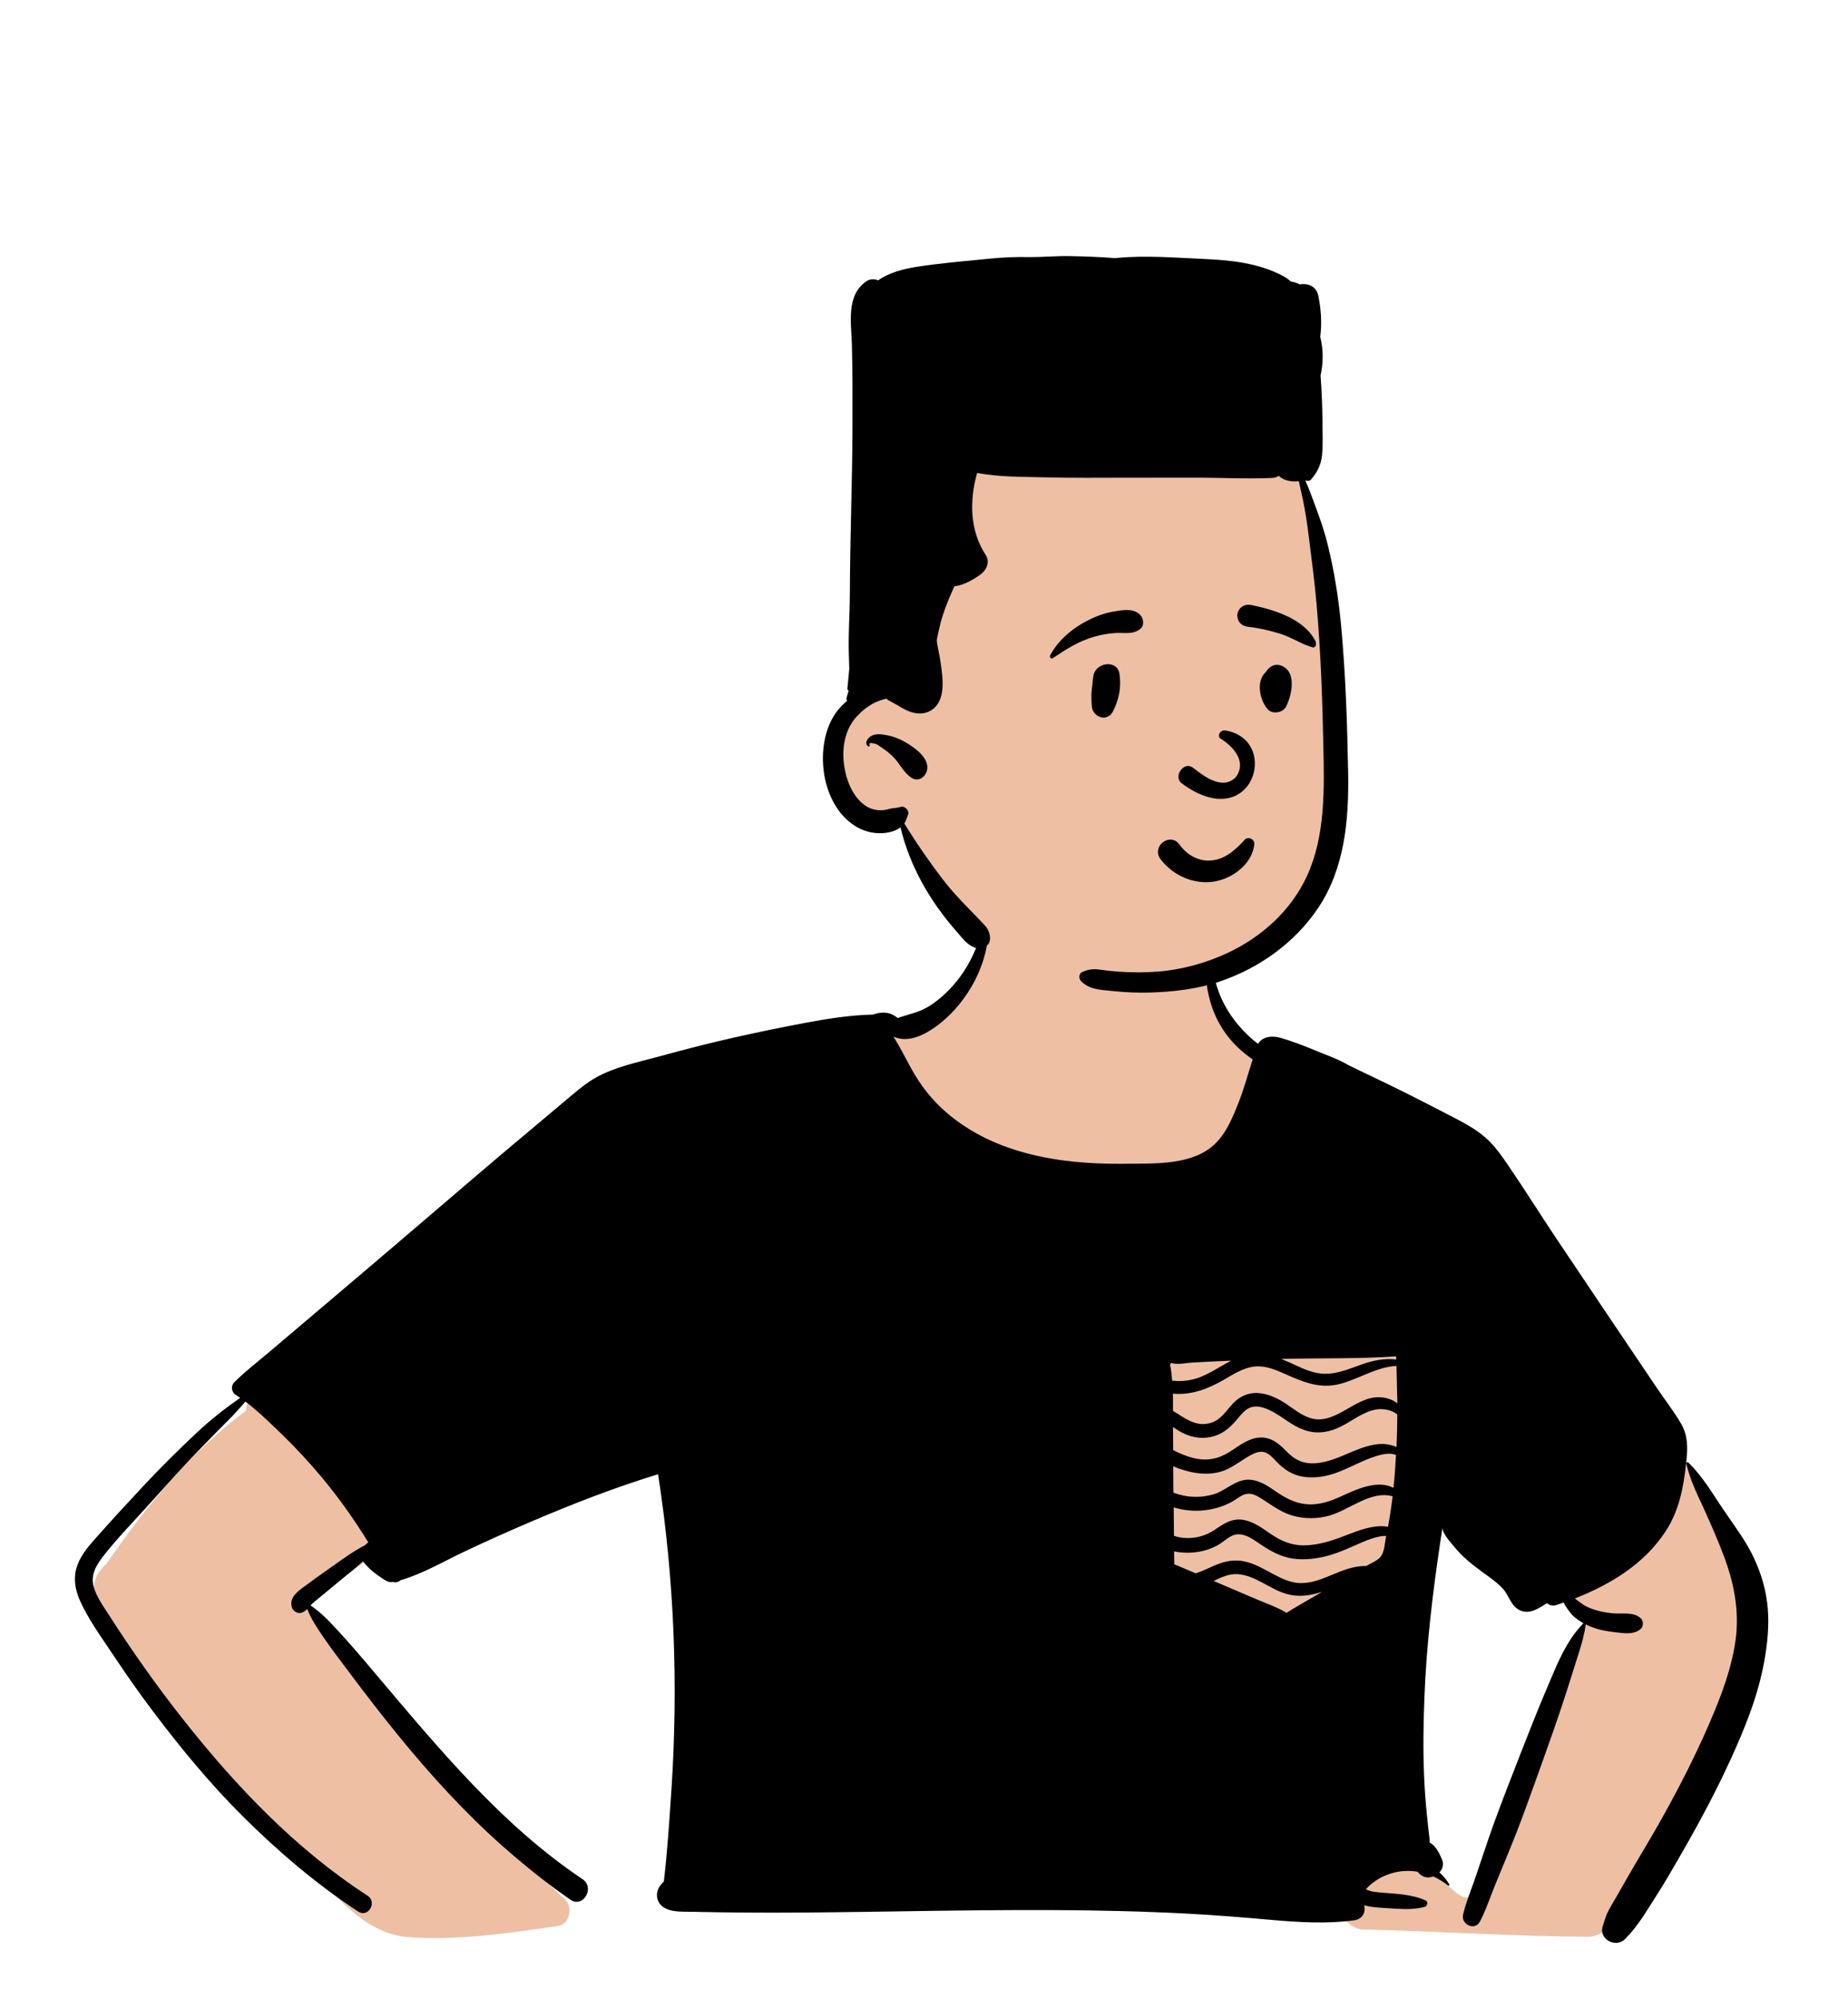 <?xml version="1.0" encoding="utf-8"?>
<!-- Generator: Adobe Illustrator 24.0.3, SVG Export Plug-In . SVG Version: 6.00 Build 0)  -->
<svg version="1.1" id="圖層_1" xmlns="http://www.w3.org/2000/svg" xmlns:xlink="http://www.w3.org/1999/xlink" x="0px" y="0px"
	 viewBox="0 0 270 292" style="enable-background:new 0 0 270 292;" xml:space="preserve">
<style type="text/css">
	.st0{fill-rule:evenodd;clip-rule:evenodd;fill:#EFBFA4;}
	.st1{fill-rule:evenodd;clip-rule:evenodd;}
</style>
<title>peep-21</title>
<desc>Created with Sketch.</desc>
<path id="_xD83C__xDFA8_-Background" class="st0" d="M147.5,128.86c11.34-0.81,26.88,1.44,30.16,14.37
	c1.02,4.71,3.02,6.77,6.39,9.85c21.37,27.36-53.18,31.95-57.01,5.28c-8.07,2.94-16.86,3.56-24.94,6.54
	c-4.38,1.62-8.35,4.17-12.16,6.84c-15.52,11.03-30.83,22.38-46.3,33.48c5.99,2.76,17.37,13.29,12.73,20.36
	c-1.08,1.38-2.68,2.33-4.1,3.34l-0.75,0.53c-1.61,1.15-4.32,3.12-5.82,4.19l-0.28,0.2c-0.11,0.08-0.23,0.17-0.34,0.25
	c10.8,15.8,23.44,30.38,37.47,43.39c1.19,1.11,0.71,3.59-1.02,3.88l-2.06,0.3c-6.65,0.97-13.42,1.84-20.12,1.31
	c-6.52-0.71-10.46-6.49-14.92-10.67c-8.91-9.11-17.2-18.82-24.75-29.09L19.52,243c-2.35-3.21-5.47-6.5-5.7-10.65
	c-0.42-1.25,0.68-3.03,1.73-3.89l0.36-0.52c5.65-8.13,12.04-15.96,20.05-21.85c-0.03-0.88,0.38-1.8,1.18-2.38l33.47-24.23l0,0
	c8.63-5.94,16.66-12.93,26.02-17.73c9.57-4.61,20.37-4.79,30.18-8.64c0.21-2.77,6.04-3.48,5.85-3.05
	c6.15-3.71,9.31-8.13,10.29-12.19C143.92,133.82,142.71,130.12,147.5,128.86z M230.26,215.84c10.35-15.58,20.21,1.66,24.52,12.04
	c5.09,14.21-5.45,31.7-12.26,43.96c-2.51,3.4-5.81,10.58-10.23,11.1c-11.14-0.05-22.29-0.83-33.44-1.06
	c-7.2-1.79,2.9-12.6,9.87-8.65c2.11,0.79,3.17,3.19,5.23,3.96c0.75,0.16,0.8-0.17,1.11-0.92l0.04-0.1c0.54-1.29,1.07-2.6,1.61-3.89
	c4.54-11.18,9.33-22.26,14.1-33.33c1.02-2.4-0.41-4.39-2.27-5.82c-1.42-1.17-7.54-4.03-1.78-2.77
	C224.56,225.2,227.23,219.97,230.26,215.84z M204.57,194.52c1-0.12,2.28,0.88,2.43,1.85c1.27,8.07-0.15,16.04-1.84,23.93l-0.31,1.44
	c-0.63,2.88-1.33,5.81-2.89,8.33c-1.59,2.57-4,4.51-6.77,5.69c-8.88,3.54-19.92,0.04-26.45-6.58c-4.18-5.73-0.51-12.92,0.2-19.19
	c-0.66-1.69-0.91-3.65-1.29-5.39l-0.05-0.21l-1.49-6.5c-0.33-1.43,0.72-3.4,2.43-3.2C180.51,196.08,192.61,196.02,204.57,194.52z"/>
<path id="_xD83D__xDD8D_-Ink" class="st1" d="M246.38,213.81c-0.04-0.16,0.16-0.28,0.28-0.16c2.11,2.03,3.59,4.63,5.23,7.03
	c1.55,2.29,3.25,4.49,4.41,7.02c1.08,2.35,1.77,4.73,1.98,7.32c0.21,2.56-0.06,5.13-0.51,7.66c-0.89,4.98-2.79,9.69-4.88,14.26
	c-2.03,4.45-4.32,8.77-6.74,13.01l-0.87,1.51c-1.06,1.84-2.13,3.69-3.27,5.47c-1.43,2.22-2.73,4.52-4.61,6.37
	c-1.34,1.32-3.85,0-3.24-1.89c0.26-0.82,0.47-1.6,0.88-2.36c0.31-0.58,0.66-1.15,0.99-1.72c0.66-1.15,1.31-2.3,1.97-3.44
	c1.38-2.41,2.84-4.77,4.21-7.19c2.38-4.19,4.62-8.46,6.61-12.85l0.23-0.52c1.83-4.07,3.56-8.28,4.36-12.68
	c0.85-4.63,0.09-9-1.56-13.36c-0.85-2.25-1.81-4.46-2.8-6.65l-0.19-0.42C247.89,218.15,246.88,216.07,246.38,213.81z M144.1,133.64
	c0.02-0.08,0.16-0.09,0.17,0c0.59,3.94-0.72,8.1-2.87,11.37c-1.17,1.79-2.61,3.4-4.31,4.7l-0.13,0.1c-1.74,1.3-4.08,2.55-6.24,1.71
	c-0.07-0.03-0.13-0.06-0.19-0.09c0.24,0.38,0.47,0.77,0.7,1.17c0.68,1.18,1.29,2.4,1.95,3.58c1.18,2.12,2.59,4.02,4.37,5.69
	c7.12,6.65,17.12,8.23,26.51,8.15l0.66-0.01c4.13-0.03,9.52,0.18,12.7-2.81c1.71-1.6,2.65-3.88,3.5-6.03c0.84-2.1,1.41-4.27,2.1-6.4
	c-1.45-1-2.78-2.21-3.83-3.63c-1.09-1.48-1.91-3.14-2.39-4.92l-0.07-0.27c-0.37-1.42-0.74-3.29-0.15-4.63
	c0.07-0.15,0.32-0.14,0.39,0c0.32,0.64,0.38,1.36,0.58,2.05c0.23,0.8,0.49,1.59,0.83,2.34c0.66,1.46,1.53,2.85,2.57,4.07
	c0.86,1.01,1.79,1.93,2.86,2.71c0.63-1.08,2.08-1.23,3.3-0.87c1.63,0.48,3.25,1.09,4.82,1.74l0.31,0.13
	c1.56,0.65,3.32,1.24,4.77,2.12c0.89,0.42,1.73,0.85,2.53,1.22c3.98,1.87,7.9,3.85,11.8,5.88l0.84,0.43
	c1.64,0.85,3.26,1.71,4.68,2.9c1.45,1.21,2.57,2.86,3.63,4.41c2.41,3.54,4.69,7.19,7.08,10.75c4.82,7.19,9.64,14.37,14.49,21.54
	c1.17,1.74,2.5,3.43,3.55,5.24c1.01,1.73,0.98,3.5,0.78,5.43l-0.04,0.35c-0.38,3.54-1.02,6.94-3.01,9.97
	c-3.12,4.77-8.05,7.74-13.25,9.79c0.64,0.47,1.23,0.99,1.99,1.31c1.17,0.5,2.41,0.76,3.67,0.86c1.35,0.11,2.86-0.23,3.95,0.69
	c0.44,0.37,0.45,1.24,0,1.61c-1.05,0.86-2.4,0.61-3.68,0.47l-0.08-0.01c-1.19-0.13-2.35-0.35-3.47-0.79
	c-0.27-0.11-0.55-0.23-0.81-0.36c0.01,0.02,0.01,0.05,0.01,0.08c-0.19,1.46-0.6,2.83-1.04,4.22l-0.28,0.88
	c-0.56,1.8-1.13,3.6-1.71,5.39c-1.11,3.42-2.32,6.81-3.53,10.19l-1.05,2.92c-1.08,3-2.16,5.99-3.37,8.93
	c-0.74,1.82-1.49,3.64-2.24,5.45c-0.73,1.77-1.34,3.69-2.24,5.38c-0.74,1.39-2.77,0.4-2.45-1.03c0.43-1.87,1.23-3.73,1.85-5.56
	c0.63-1.85,1.24-3.7,1.87-5.55c1.11-3.21,2.33-6.38,3.56-9.54l1.22-3.14c1.2-3.07,2.41-6.14,3.7-9.17l0.14-0.33
	c1.34-3.17,2.73-6.74,5.18-9.2c0.03-0.03,0.08-0.05,0.12-0.06c-0.6-0.33-1.16-0.72-1.66-1.19l-0.02-0.02c-0.2-0.21-1-1.23-1.26-1.84
	c-0.34,0.12-0.68,0.24-1.01,0.35c-0.59,0.2-1.08,0.06-1.42-0.26l-0.66,0.41c-0.7,0.43-1.46,0.83-2.23,0.86
	c-0.98,0.03-1.74-0.51-2.26-1.31c-0.47-0.71-0.75-1.48-1.34-2.11c-0.58-0.63-1.26-1.15-1.95-1.66l-0.81-0.59
	c-1.49-1.09-2.94-2.19-4.14-3.63c-0.6-0.73-1.41-1.59-1.78-2.46c-0.07-0.17-0.12-0.33-0.12-0.48c-0.08,0.55-0.16,1.09-0.25,1.64
	c-1.15,7.67-2.09,15.4-2.38,23.16c-0.15,3.83-0.21,7.66-0.04,11.49c0.08,1.91,0.22,3.82,0.42,5.73c0.1,0.96,0.19,1.91,0.31,2.86
	l0.03,0.22c0.03,0.29,0.06,0.57,0.03,0.84c0.93,0.46,1.46,1.62,1.84,2.52c0.28,0.69,0.06,1.36-0.39,1.84
	c0.55,0.5,1.03,1.08,1.44,1.75c0.08,0.14-0.1,0.24-0.2,0.16c-0.67-0.53-1.39-0.97-2.14-1.31c-0.4,0.15-0.83,0.19-1.22,0.08
	c-0.43-0.12-0.8-0.41-1.07-0.77c-2.14-0.35-4.36,0.08-6.28,1.42c-0.4,0.28-0.76,0.59-1.1,0.94c-0.06,0.06-0.12,0.14-0.18,0.21
	l0.42,0.16c0.17,0.07,0.32,0.12,0.37,0.13c0.37,0.07,0.74,0.11,1.11,0.15l0.56,0.05c2.14,0.18,4.27,0.24,6.26,1.13
	c0.42,0.19,0.27,0.83-0.12,0.94c-1.45,0.39-2.9,0.36-4.37,0.26l-0.32-0.02c-1.38-0.11-2.85-0.1-4.19-0.48
	c0.32,0.88-0.12,2.03-1.46,2.21c-4.03,0.54-8.08,0.28-12.12-0.07c-4.07-0.36-8.14-0.7-12.23-0.91c-13.21-0.7-26.44-0.56-39.66-0.37
	l-7.47,0.11c-5.96,0.08-11.92,0.15-17.88,0.1l-2.79-0.03c-1.18-0.01-2.36-0.03-3.54-0.06l-0.71-0.02c-1.4-0.05-3.26,0.16-4.48-0.67
	c-1.01-0.68-1.23-1.94-0.62-2.95c0.18-0.29,0.42-0.55,0.67-0.81c0.52-4.41,0.8-8.83,1.1-13.26c1.03-15.49,0.43-30.9-1.94-46.23
	c-6.35,1.94-12.61,4.38-18.71,6.99c-3.3,1.41-6.58,2.88-9.82,4.42c-2.96,1.41-5.93,3.16-9.1,4.07c-0.29,0.26-0.69,0.38-1.05,0.26
	l-0.05-0.02h0c-0.33,0.08-0.69,0.03-1.04-0.18c-0.07-0.04-0.14-0.09-0.22-0.13l-0.11-0.07c-1.11-0.7-2.23-1.57-3.02-2.62
	c-0.96,0.89-1.99,1.7-3,2.53c-1.1,0.9-2.19,1.8-3.28,2.71c-0.43,0.36-0.91,0.71-1.29,1.12l-0.06,0.06
	c-0.01,0.01-0.02,0.02-0.03,0.03c1.65,1.07,3.09,2.68,4.38,4.09c1.39,1.51,2.72,3.06,4.05,4.63l1.28,1.52
	c9.09,10.73,18.26,21.86,30.03,29.74c1.86,1.25,0.09,4.28-1.76,3.01c-3.49-2.41-6.8-5.08-9.98-7.89
	c-5.56-4.93-10.57-10.45-15.26-16.21c-2.37-2.91-4.68-5.9-6.93-8.91l-0.77-1.02c-1.02-1.36-2.04-2.72-3.01-4.12l-0.2-0.29
	c-0.85-1.23-1.76-2.61-2.31-4.03c-0.21,0.21-0.45,0.39-0.8,0.53c-0.6,0.23-1.33-0.26-1.47-0.84c-0.35-1.41,0.87-2.25,1.87-3
	c1.21-0.9,2.44-1.78,3.68-2.65l0.44-0.31c1.55-1.1,3.1-2.22,4.78-3.09c0.05-0.07,0.11-0.13,0.18-0.19c0.08-0.06,0.16-0.12,0.24-0.19
	c-2.01-3.26-4.22-6.4-6.68-9.36c-1.85-2.23-3.82-4.36-5.89-6.37l-0.93-0.9c-1.41-1.36-2.88-2.75-4.45-3.94l-0.49,0.56
	c-0.66,0.74-1.32,1.48-2.02,2.17c-1.38,1.37-2.74,2.77-4.09,4.16c-2.25,2.32-4.41,4.72-6.58,7.12l-1.08,1.2
	c-2.25,2.5-4.66,4.95-6.71,7.63l-0.1,0.14c-0.89,1.2-1.53,2.53-1.11,4.05c0.4,1.47,1.35,2.77,2.17,4.04l0.08,0.13
	c3.35,5.22,6.94,10.32,10.79,15.19c7.7,9.76,16.49,19.01,26.98,25.79c1.45,0.94,0.1,3.28-1.36,2.33
	c-6.12-4.01-11.75-8.82-16.93-13.98c-4.75-4.74-9.06-9.96-13.09-15.32c-1.97-2.61-3.85-5.28-5.66-8.01
	c-1.75-2.65-3.78-5.37-5.05-8.29c-0.66-1.54-0.91-3.2-0.37-4.82c0.5-1.49,1.49-2.72,2.52-3.89l0.1-0.11
	c2.36-2.66,4.77-5.28,7.2-7.88c2.44-2.61,4.98-5.12,7.58-7.56c2.04-1.92,4.17-3.61,6.45-5.18c-0.2-0.15-0.41-0.29-0.62-0.42
	c-0.64-0.41-0.8-1.3-0.24-1.86c1.52-1.54,3.28-2.88,4.93-4.28c1.55-1.32,3.11-2.64,4.66-3.95c3.16-2.68,6.32-5.36,9.48-8.04
	c5.68-4.82,11.32-9.67,16.98-14.5c2.36-2.02,4.74-4.01,7.12-6.01l4.22-3.55l0,0l2.06-1.73c1.06-0.89,2.14-1.76,3.34-2.44
	c2.83-1.59,6.23-2.28,9.35-3.12l0.21-0.06c3.5-0.96,7.01-1.86,10.55-2.66c3.54-0.8,7.09-1.53,10.66-2.2
	c3.21-0.6,6.49-1.11,9.76-1.18c0.81-0.31,1.83-0.42,2.63-0.09c0.33,0.14,0.67,0.34,0.98,0.59c1.6-0.56,3.18-0.83,4.67-1.78
	c1.49-0.95,2.81-2.2,3.92-3.57C142.09,140.51,143.29,137.15,144.1,133.64z M180.86,229.97c-1.27-0.09-2.41,0.44-3.54,0.99
	c0.64,0.28,1.28,0.55,1.91,0.82l4.25,1.81l0,0c1.4,0.6,2.89,1.12,4.22,1.86c0.1,0.05,0.17,0.12,0.23,0.19
	c1.39-0.89,2.85-1.68,4.26-2.52c0.32-0.19,0.64-0.38,0.97-0.58c-1.67,0.56-3.39,0.84-5.21,0.31
	C185.52,232.16,183.42,230.15,180.86,229.97z M184.33,225.72l-0.23-0.15c-1.23-0.84-2.7-1.93-4.19-1.17
	c-0.7,0.36-1.28,0.93-1.97,1.32c-0.7,0.39-1.46,0.69-2.24,0.87c-1.29,0.3-2.77,0.34-4.16,0.05l0.02,1.88l0,0
	c1.05,0.43,2.09,0.88,3.14,1.33c0.68-0.23,1.33-0.51,2.02-0.82l0.46-0.21c1.32-0.59,2.65-0.99,4.11-0.8
	c2.75,0.35,4.83,2.4,7.45,3.08c3.22,0.84,6.13-1.57,9.17-2.16c0.5-0.1,1.02-0.16,1.53-0.17l0.17,0l0.08-0.04
	c0.65-0.38,1.64-0.75,2.09-1.4c0.5-0.7,0.54-1.88,0.7-2.7c0.02-0.08,0.03-0.17,0.05-0.25c-0.29,0-0.58,0.01-0.87,0.07
	c-0.93,0.17-1.8,0.5-2.67,0.87c-1.64,0.7-3.24,1.49-4.96,1.95c-1.69,0.45-3.45,0.67-5.19,0.42
	C187.15,227.42,185.74,226.66,184.33,225.72z M184.6,219.12l-0.25-0.16c-0.67-0.43-1.44-0.87-2.26-0.71
	c-0.74,0.14-1.37,0.73-2.01,1.09c-1.4,0.79-2.98,1.23-4.59,1.34c-1.34,0.09-2.73-0.07-4.01-0.47l0.04,4.16l0,0
	c0.47,0.15,0.96,0.26,1.47,0.3c1.56,0.12,3.08-0.26,4.39-1.12l0.66-0.44c1.13-0.74,2.19-1.33,3.69-1.06
	c1.48,0.27,2.73,1.22,3.94,2.05l0.2,0.13c1.39,0.92,2.8,1.51,4.51,1.53c1.84,0.01,3.67-0.5,5.39-1.13c1.7-0.63,3.33-1.38,5.15-1.61
	c0.56-0.07,1.24-0.09,1.88,0.02c0.08-0.47,0.16-0.94,0.24-1.41c0.16-1.01,0.31-2.02,0.43-3.04c-3.23-0.87-6.22,1.95-9.23,2.82
	c-1.74,0.5-3.64,0.5-5.38,0.01C187.24,220.95,185.97,220.01,184.6,219.12z M184.6,212.12c-0.69-0.13-1.37,0.19-1.96,0.51
	c-1.5,0.83-2.79,1.99-4.49,2.42c-2.18,0.56-4.57,0.08-6.74-0.84c0.01,1.28,0.02,2.57,0.03,3.85c0.41,0.15,0.83,0.28,1.25,0.38
	c1.52,0.35,3.12,0.3,4.62-0.14c1.52-0.45,2.69-1.65,4.22-2.03c1.56-0.39,3.03,0.36,4.29,1.22l0.38,0.26
	c1.44,0.98,2.83,1.83,4.63,1.99c1.9,0.18,3.56-0.42,5.26-1.21l0.4-0.18c2.15-0.99,4.95-2.12,7.1-0.99c0.17-1.6,0.29-3.2,0.37-4.8
	c-0.3-0.11-0.6-0.19-0.95-0.19c-0.84,0-1.73,0.26-2.51,0.54c-1.72,0.61-3.32,1.51-5.02,2.16c-1.61,0.62-3.4,0.94-5.12,0.66
	c-1.59-0.26-2.79-1.09-3.89-2.23l-0.16-0.17C185.83,212.82,185.32,212.26,184.6,212.12z M185.86,206.19
	c-0.8-0.42-1.77-0.81-2.69-0.69c-0.88,0.12-1.46,0.71-2.01,1.35l-0.29,0.35c-0.97,1.15-1.92,2.11-3.41,2.58
	c-1.55,0.49-3.19,0.3-4.62-0.42c-0.51-0.25-0.99-0.57-1.46-0.88l0.03,3.37l0,0c0.95,0.48,1.93,0.9,2.99,1.16
	c1.97,0.48,3.64,0.12,5.33-0.96l0.18-0.12c1.27-0.83,2.57-1.83,4.14-1.92c1.53-0.09,2.68,0.76,3.68,1.79l0.12,0.12
	c1.27,1.34,2.55,1.99,4.44,1.84c1.83-0.15,3.54-0.96,5.22-1.66l0.15-0.06c1.53-0.63,3.3-1.28,4.99-1.04c0.4,0.06,0.93,0.18,1.39,0.4
	c0.07-1.58,0.1-3.16,0.11-4.74c-0.96-0.83-2.45-0.97-3.64-0.63c-1.88,0.53-3.41,1.91-5.2,2.65c-1.59,0.66-3.25,0.81-4.87,0.18
	C188.74,208.25,187.43,207.02,185.86,206.19z M204.03,199.55c-2.8,0.1-5.55,1.92-8.22,2.62c-2.99,0.78-5.43-0.28-8.09-1.46
	l-0.34-0.15c-1.37-0.6-2.84-1.14-4.35-0.89c-1.48,0.24-2.78,1.06-4.05,1.8l-0.24,0.14c-2.31,1.32-4.67,2.22-7.37,1.99
	c0.01,0.85,0.01,1.69,0.01,2.52c0.44,0.25,0.87,0.54,1.28,0.8l0.15,0.09c1.29,0.81,2.61,1.33,4.15,0.84
	c1.48-0.48,2.18-1.77,3.2-2.84c0.94-0.98,2.16-1.57,3.53-1.51c1.47,0.06,2.86,0.71,4.08,1.5c1.22,0.79,2.39,1.82,3.82,2.21
	c3.19,0.89,5.93-2.49,8.95-3.02c1.27-0.22,2.67,0.06,3.62,0.82C204.12,203.2,204.08,201.37,204.03,199.55z M179.89,198.78
	c-0.4,0.01-0.79,0.03-1.19,0.05c-1.46,0.06-2.92,0.14-4.39,0.22c-1.01,0.05-2.26,0.37-3.25,0.06c-0.03,0.1-0.06,0.2-0.1,0.29
	c0.15,0.75,0.24,1.52,0.3,2.3c0.92,0.1,1.85,0.07,2.75-0.12C176.19,201.13,177.95,199.76,179.89,198.78z M203.98,198.15
	c-5.34,0.37-10.72,0.24-16.07,0.36l-0.64,0.02c-0.03,0-0.05,0-0.08,0c0.61,0.24,1.22,0.51,1.83,0.79l0.61,0.28
	c1.43,0.66,2.89,1.2,4.49,1.08c1.72-0.12,3.34-0.83,4.94-1.39c1.53-0.54,3.3-0.9,4.93-0.67
	C203.99,198.46,203.99,198.31,203.98,198.15z"/>
<path id="_xD83C__xDFA8_-Background_1_" class="st0" d="M159.73,53.95c12,0,29.55,8.01,30.87,15.72c1.56,9.09,5.01,43.25,3.13,54.43
	c-1.88,11.18-9.22,19.44-25.44,19.44s-28.34-8.85-31.12-11.89c-1.85-2.03-3.9-6.19-6.15-12.5c-5.92-1-8.9-3.87-8.92-8.59
	c-0.03-4.72,1.46-7.81,4.46-9.27c-1.62-19.59-0.73-31.81,2.68-36.67C134.35,57.35,147.73,53.95,159.73,53.95z"/>
<path id="_xD83D__xDD8D_-Ink_1_" class="st1" d="M156.26,37.41c2.21,0.04,4.43,0.12,6.64,0.3c0.1-0.01,0.21-0.02,0.31-0.03
	c4.17-0.4,8.33-0.04,12.49,0.14c3.97,0.17,8.16,0.58,11.72,2.48c0.46,0.24,0.85,0.52,1.18,0.83c0.46,0.07,0.91,0.2,1.3,0.42
	c1.15-0.23,2.43,0.28,2.7,1.61c0.4,1.95,0.55,3.92,0.31,5.9c-0.01,0.05-0.01,0.1-0.02,0.15c0.48,1.84,0.45,3.84,0.05,5.65
	c0.17,2.29,0.26,4.58,0.28,6.87c0.01,1.58,0.08,3.2-0.07,4.78c-0.13,1.39-0.7,2.49-1.6,3.54c-0.17,0.2-0.46,0.23-0.69,0.18
	c-0.06-0.01-0.12-0.03-0.16-0.05c0.54,1.16,0.97,2.4,1.41,3.57c0.7,1.87,1.37,3.78,1.85,5.72c0.97,3.91,1.61,7.9,1.98,11.91
	c0.66,7.14,0.9,14.34,1.03,21.51c0.12,6.79-0.48,13.88-4.34,19.69c-3.38,5.08-8.53,8.77-14.27,10.76
	c-3.26,1.13-6.88,1.56-10.33,1.66c-1.78,0.05-3.57-0.02-5.34-0.21c-1.72-0.18-3.49-0.16-4.75-1.46c-0.34-0.36-0.34-1.09,0.17-1.32
	c0.97-0.44,1.63-0.49,2.69-0.34c0.88,0.12,1.76,0.22,2.65,0.28c1.9,0.13,3.82,0.14,5.72-0.01c3.49-0.27,7.07-1.26,10.24-2.75
	c4.98-2.35,9.25-6.2,11.56-11.25c2.68-5.86,2.51-12.66,2.38-18.96c-0.14-6.91-0.39-13.8-0.99-20.69c-0.29-3.34-0.74-6.66-1.15-9.98
	c-0.21-1.77-0.49-3.53-0.84-5.27c-0.18-0.92-0.42-1.83-0.61-2.75c-0.14,0.02-0.29,0.04-0.43,0.04c-0.88,0.03-1.85-0.19-2.5-0.81
	c-0.25,0.17-0.57,0.28-0.95,0.3c-3.63,0.18-7.32-0.04-10.96-0.04c-3.65,0-7.3,0-10.96,0.01c-3.65,0.01-7.31,0.04-10.95-0.05
	c-3.4-0.09-6.9-0.02-10.25-0.64c-1.13,4-1.09,8.4,1.26,11.98c0.66,1.01,0.12,2.2-0.74,2.83c-0.88,0.64-2.47,1.63-3.83,1.73
	c-0.13,0.3-0.27,0.59-0.4,0.88c-0.65,1.48-1.23,2.97-1.64,4.53c-0.21,0.81-0.39,1.63-0.54,2.45c0.01,0.14,0.03,0.29,0.04,0.43
	c0,0.01,0,0.03,0,0.05c0.01,0.06,0.02,0.13,0.03,0.17c0.08,0.41,0.15,0.83,0.24,1.24c0.2,1,0.35,2.02,0.46,3.03
	c0.2,1.86,0.18,4.28-1.64,5.38c-0.97,0.59-2.13,0.53-3.16,0.13c-0.69-0.27-1.27-0.64-1.91-1.01c-0.38-0.22-0.77-0.4-1.14-0.63
	c-0.1-0.06-0.2-0.14-0.29-0.22c-0.69,0.15-1.36,0.42-1.73,0.6c-1.01,0.5-1.89,1.23-2.65,2.06c-1.6,1.77-2.08,4.27-1.85,6.59
	c0.21,2.16,1.06,4.64,2.76,6.07c0.74,0.63,1.67,0.99,2.65,0.98c0.48,0,0.93-0.11,1.39-0.23c0.46-0.12,1.02-0.08,1.45-0.25
	c0.63-0.25,1.4,0.52,1.15,1.15c-0.19,0.47-0.3,0.89-0.54,1.26c1.75,2.86,3.67,5.63,5.7,8.28c1.84,2.39,4,4.4,6.05,6.6
	c0.9,0.97,1.28,2.87-0.35,3.29c-1.63,0.42-2.85-1.33-3.78-2.4c-3.88-4.41-6.81-9.48-8.18-15.19c-0.62,0.44-1.33,0.68-2.08,0.78
	c-1.49,0.21-3-0.09-4.3-0.84c-4.94-2.86-6.14-10.57-3.82-15.41c0.56-1.16,1.38-2.2,2.39-3.01c-0.08-0.15-0.11-0.33-0.06-0.52
	c0.09-0.33,0.19-0.66,0.29-0.99c-0.11-0.05-0.19-0.15-0.18-0.31c0.09-0.95,0.18-1.9,0.27-2.85c-0.03-1.44-0.1-2.87-0.08-4.32
	c0.03-2.3,0.17-4.61,0.17-6.91c0.03-8.04,0.35-16.06,0.38-24.1c0.01-3.93,0.02-7.86-0.08-11.79c0-0.05,0-0.1,0-0.16
	c-0.08-3.14-0.92-7.35,2.15-9.38c0.5-0.33,1.13-0.34,1.68-0.12c1.58-1.1,3.56-1.63,5.46-1.94c3.61-0.58,7.25-0.86,10.89-1.23
	c1.9-0.19,3.89-0.27,5.8-0.22C152.36,37.56,154.32,37.38,156.26,37.41z M126.98,107.75c0.69-0.66,1.72-0.51,2.57-0.35
	c1.18,0.22,2.32,0.73,3.32,1.39c1.07,0.71,2.39,1.7,2.6,3.05c0.19,1.24-1.04,2.61-2.31,1.78c-1.18-0.77-1.75-2.19-2.76-3.15
	c-0.5-0.47-1.03-0.89-1.6-1.27c-0.26-0.17-0.51-0.37-0.79-0.5c-0.03-0.01-1.19-0.39-0.96,0.11c0.08,0.16-0.12,0.35-0.26,0.2
	C126.37,108.6,126.6,108.11,126.98,107.75z"/>
<g id="face_x2F_Smiling" transform="translate(112.183, 77.354)">
	<path id="_xD83D__xDD8D_-Ink_2_" class="st1" d="M60.97,50.92c-1.42-0.58-2.69-1.55-3.61-2.78c-0.32-0.43-0.41-0.88-0.34-1.3
		c0.08-0.47,0.35-0.89,0.73-1.17c0.38-0.28,0.85-0.42,1.31-0.35c0.4,0.06,0.79,0.28,1.1,0.73l0.07,0.09
		c0.55,0.75,1.27,1.36,2.09,1.75c0.79,0.38,1.67,0.56,2.58,0.45c1.74-0.2,2.93-1.14,4.21-2.41c0.16-0.16,0.32-0.33,0.47-0.5
		c0.1-0.15,0.24-0.25,0.39-0.3c0.17-0.06,0.37-0.05,0.54,0.01c0.17,0.06,0.32,0.17,0.43,0.32c0.1,0.14,0.15,0.32,0.13,0.52
		c-0.12,1.32-0.81,2.5-1.79,3.43c-1.09,1.03-2.54,1.74-3.9,1.99C63.88,51.68,62.35,51.48,60.97,50.92L60.97,50.92z M66.09,30.51
		c1.6,0.97,4.03,3.23,2.31,5.64c-2.02,2.12-4.93-0.31-6.36-1.41c-1.33-0.85-2.82,1.34-1.59,2.33c10.36,7.67,14.56-6.31,6.45-7.7
		C66,29.22,65.67,30.21,66.09,30.51z M47.53,21.59c0.18-2.19,3.51-2.69,3.84-0.52c0.3,1.94-0.05,3.72-0.93,5.47
		c-0.83,1.67-2.93,0.89-3.09-0.63C47.14,23.87,47.42,22.95,47.53,21.59z M72.89,20.62c0.46-0.61,1.14-1.02,1.94-0.79
		c2.51,0.73,1.77,4.3,0.89,6.04c-0.48,0.94-2.03,1.18-2.73,0.35c-1.14-1.35-1.69-4.06-0.24-5.39C72.8,20.76,72.84,20.69,72.89,20.62
		z M50.41,12.01l0.4-0.07c1.23-0.21,2.75-0.42,3.62,0.57c0.46,0.52,0.62,1.5,0,2c-1.09,0.88-2.29,0.54-3.6,0.61
		c-1.07,0.06-2.11,0.24-3.14,0.54c-2.27,0.65-4.12,1.84-6.06,3.14c-0.25,0.17-0.51-0.15-0.39-0.39c1.12-2.19,3.29-4,5.46-5.1
		C47.85,12.72,49.12,12.23,50.41,12.01z M70.6,11.03l0.3,0.06c3.3,0.69,7.6,2.07,9.16,5.32c0.06,0.46,0,0.56-0.05,0.62L80,17.05
		c-0.04,0.05-0.08,0.13-0.27,0.19c-0.06-0.01-0.11-0.03-0.17-0.04c-0.72-0.19-1.28-0.45-1.83-0.72l-0.6-0.29
		c-0.69-0.34-1.39-0.67-2.13-0.91c-1.58-0.51-3.2-0.88-4.84-1.07c-0.36-0.04-0.7-0.16-0.97-0.37c-0.26-0.2-0.45-0.47-0.54-0.83
		c-0.12-0.47-0.08-0.82,0.17-1.24c0.19-0.32,0.46-0.54,0.77-0.66C69.89,10.99,70.25,10.96,70.6,11.03z"/>
</g>
<g id="facial-hair_x2F__x2A_-None" transform="translate(104.577, 109.479)">
</g>
<g id="accessories_x2F__x2A_-None" transform="translate(88.521, 88.978)">
</g>
</svg>
